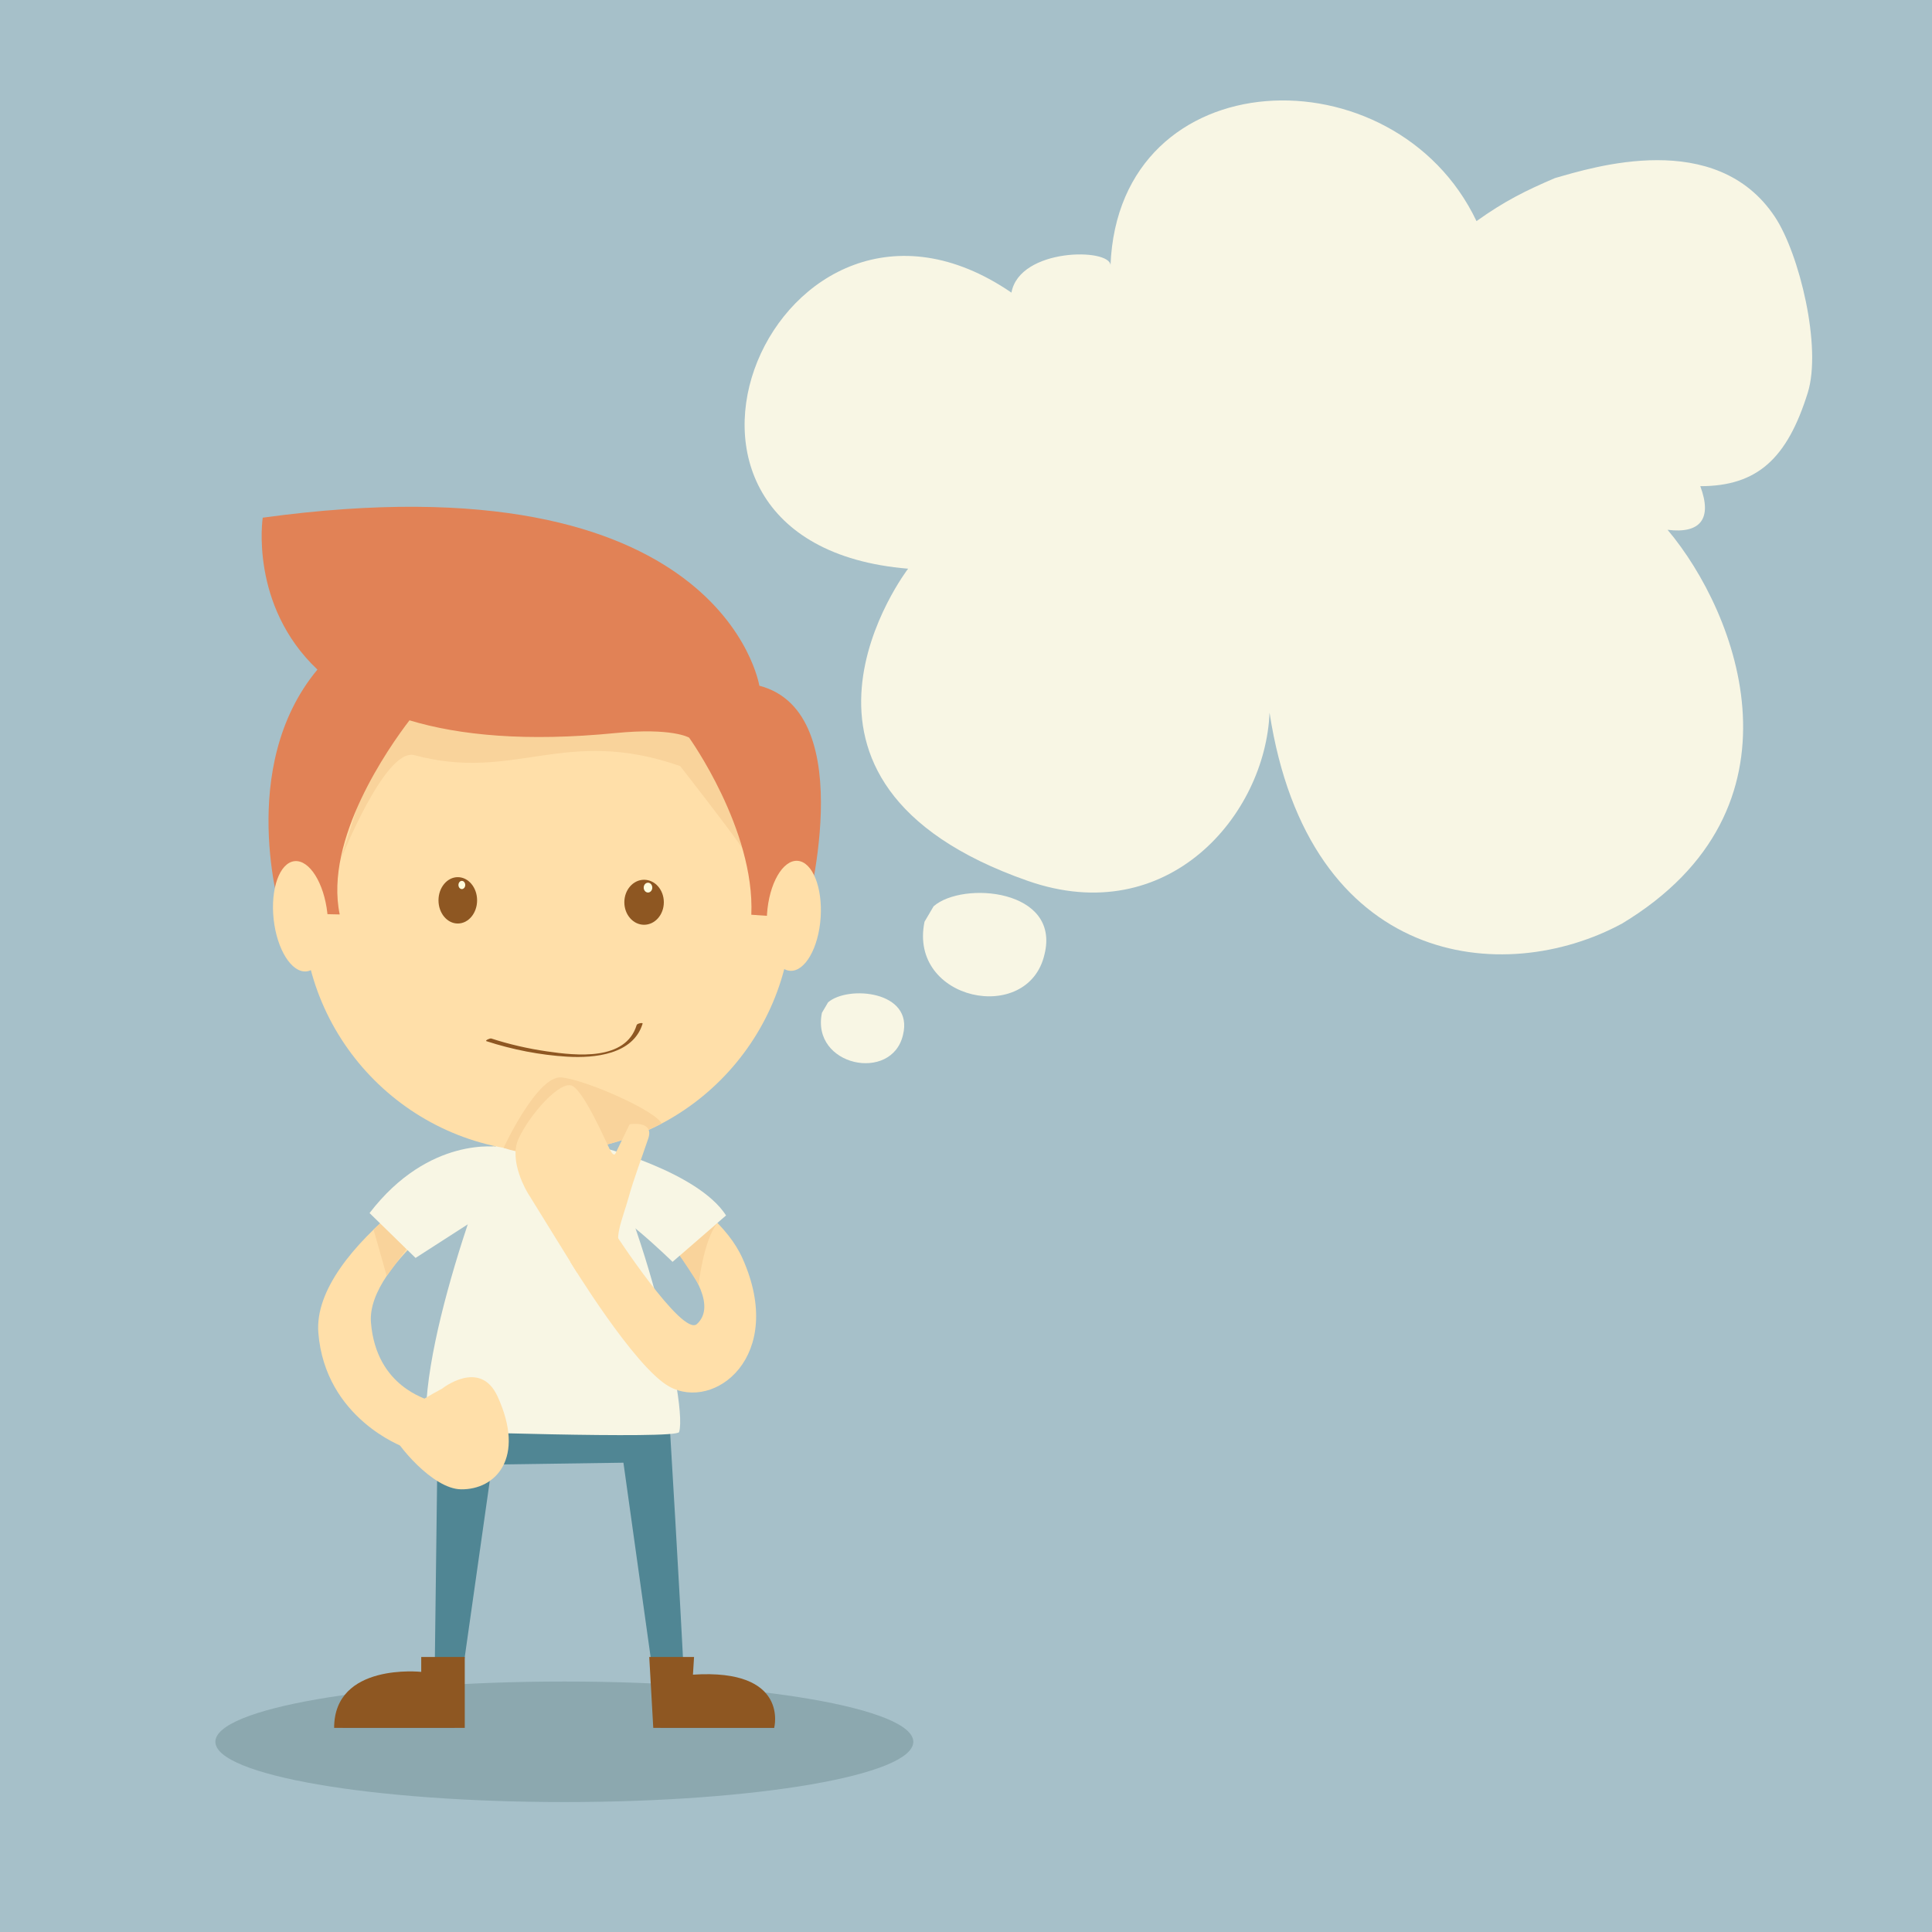<?xml version="1.0" encoding="UTF-8" standalone="no"?>
<!-- Created with Inkscape (http://www.inkscape.org/) -->

<svg
   xmlns:dc="http://purl.org/dc/elements/1.1/"
   xmlns:cc="http://creativecommons.org/ns#"
   xmlns:rdf="http://www.w3.org/1999/02/22-rdf-syntax-ns#"
   xmlns:svg="http://www.w3.org/2000/svg"
   xmlns="http://www.w3.org/2000/svg"
   xmlns:sodipodi="http://sodipodi.sourceforge.net/DTD/sodipodi-0.dtd"
   xmlns:inkscape="http://www.inkscape.org/namespaces/inkscape"
   id="svg2"
   version="1.1"
   inkscape:version="0.48.4 r9939"
   width="885.825"
   height="885.825"
   xml:space="preserve"
   sodipodi:docname="guy.svg"><rect width="100%" height="100%" fill="#333333" stroke="none"/><defs
     id="defs6"><clipPath
       clipPathUnits="userSpaceOnUse"
       id="clipPath18"><path
         d="m 0,708.66 708.66,0 L 708.66,0 0,0 0,708.66 z"
         id="path20" /></clipPath></defs><sodipodi:namedview
     pagecolor="#ffffff"
     bordercolor="#666666"
     borderopacity="1"
     objecttolerance="10"
     gridtolerance="10"
     guidetolerance="10"
     inkscape:pageopacity="0"
     inkscape:pageshadow="2"
     inkscape:window-width="1920"
     inkscape:window-height="1024"
     id="namedview4"
     showgrid="false"
     inkscape:zoom="0.75354477"
     inkscape:cx="629.32381"
     inkscape:cy="459.47061"
     inkscape:window-x="-2"
     inkscape:window-y="-3"
     inkscape:window-maximized="1"
     inkscape:current-layer="g10" /><g
     id="g10"
     inkscape:groupmode="layer"
     inkscape:label="vectorstock_2103624"
     transform="matrix(1.25,0,0,-1.25,0,885.825)"><path
       d="m 0.001,0 708.659,0 0,708.66 -708.659,0 0,-708.66 z"
       style="fill:#a6c0c9;fill-opacity:1;fill-rule:nonzero;stroke:none"
       id="path12" /><g
       id="g22"
       transform="translate(333.092,500.06)"><path
         d="m 0,0 c -112.426,9.266 -47.588,159.763 37.908,101.266 3,16.499 36.333,16.415 36.333,10 3.001,76 104.25,79.225 134.249,16.228 10.499,7.499 18.251,11.272 28.751,15.772 13.932,3.981 59.167,18.334 80.743,-14.272 8.953,-13.531 17.236,-47.74 12,-64.497 -7.5,-23.999 -18.411,-34.231 -39.41,-34.231 4.5,-11.999 -0.001,-17.5 -12,-16 25.834,-30.666 53.334,-102.175 -16.666,-144.415 -43.498,-23.568 -115,-15.906 -129.332,77.355 -1.5,-37.498 -37.181,-79.727 -88.668,-61.714 C -59.969,-78.168 0,0 0,0"
         style="fill:#f8f6e4;fill-opacity:1;fill-rule:nonzero;stroke:none"
         id="path24"
         inkscape:connector-curvature="0" /></g><g
       id="g26"
       transform="translate(339.116,370.566)"><path
         d="M 0,0 C -6,-28.985 38,-38 44,-12 50,12 14,15 3.33,5.667 L 0,0 z"
         style="fill:#f8f6e4;fill-opacity:1;fill-rule:nonzero;stroke:none"
         id="path28"
         inkscape:connector-curvature="0" /></g><g
       id="g30"
       transform="translate(301.486,337.164)"><path
         d="M 0,0 C -4.055,-19.586 25.678,-25.678 29.732,-8.108 33.787,8.109 9.46,10.137 2.25,3.83 L 0,0 z"
         style="fill:#f8f6e4;fill-opacity:1;fill-rule:nonzero;stroke:none"
         id="path32"
         inkscape:connector-curvature="0" /></g><g
       id="g34"
       transform="translate(335,69.768)"><path
         d="m 0,0 c 0,-12.209 -57.308,-22.107 -128,-22.107 -70.692,0 -128,9.898 -128,22.107 0,12.21 57.308,22.107 128,22.107 C -57.308,22.107 0,12.21 0,0"
         style="fill:#8ca8af;fill-opacity:1;fill-rule:nonzero;stroke:none"
         id="path36"
         inkscape:connector-curvature="0" /></g><g
       id="g66"
       transform="translate(160.614,188.135)"><path
         d="m 0,0 84.898,0 c 0,0 4.047,-67.015 5.405,-95.584 0,0 31.878,2.724 33.051,-17.684 l -41.686,0 -13.606,97.272 -48.176,-0.682 -13.72,-96.59 -41.007,0 c -5.42,9.52 20.061,21.002 33.665,19.722 L 0,0 z"
         style="fill:#508694;fill-opacity:1;fill-rule:nonzero;stroke:none"
         id="path68"
         inkscape:connector-curvature="0" /></g><g
       id="g70"
       transform="translate(122.561,74.867)"><path
         d="m 0,0 47.915,0 0,26.017 -15.969,0 0,-5.472 C 31.946,20.545 0,24.009 0,0"
         style="fill:#8e5722;fill-opacity:1;fill-rule:nonzero;stroke:none"
         id="path72"
         inkscape:connector-curvature="0" /></g><g
       id="g74"
       transform="translate(238.148,100.884)"><path
         d="m 0,0 1.468,-26.017 44.352,0 c 0,0 5.773,21.836 -29.793,19.528 L 16.431,0 0,0 z"
         style="fill:#8e5722;fill-opacity:1;fill-rule:nonzero;stroke:none"
         id="path76"
         inkscape:connector-curvature="0" /></g><g
       id="g78"
       transform="translate(184.69,295.481)"><path
         d="m 0,0 c 0,0 -30.881,-74.953 -28.354,-111.681 0,0 91.911,-3.192 92.76,-0.416 C 68.035,-100.306 46.147,-14.51 29.704,0 L 0,0 z"
         style="fill:#f8f6e4;fill-opacity:1;fill-rule:nonzero;stroke:none"
         id="path80"
         inkscape:connector-curvature="0" /></g><g
       id="g82"
       transform="translate(162.124,199.275)"><path
         d="M 0,0 C 0,0 13.955,11.162 20.363,-2.793 30.802,-25.52 19.616,-37.077 6.978,-36.9 -3.454,-36.754 -16.69,-20.48 -18.705,-15.591 -20.719,-10.701 0,0 0,0"
         style="fill:#ffdfa9;fill-opacity:1;fill-rule:nonzero;stroke:none"
         id="path84"
         inkscape:connector-curvature="0" /></g><g
       id="g86"
       transform="translate(178.405,273.701)"><path
         d="m 0,0 c 0,0 -44.191,-27.91 -42.331,-50.239 1.995,-23.916 21.127,-27.785 20.55,-28.364 -3.099,-3.099 -8.619,-17.162 -8.619,-17.162 0,0 -28.687,10.395 -31.231,41.805 -2.561,31.633 58.295,67.481 64.712,68.537 L 0,0 z"
         style="fill:#ffdfa9;fill-opacity:1;fill-rule:nonzero;stroke:none"
         id="path88"
         inkscape:connector-curvature="0" /></g><g
       id="g90"
       transform="translate(139.606,260.086)"><path
         d="M 0,0 9.484,-9.581 2.245,-19.434 -2.586,-2.447 0,0 z"
         style="fill:#f9d39b;fill-opacity:1;fill-rule:nonzero;stroke:none"
         id="path92"
         inkscape:connector-curvature="0" /></g><g
       id="g94"
       transform="translate(135.551,263.706)"><path
         d="m 0,0 16.876,-16.454 30.675,19.734 0,20.941 C 47.551,24.221 21.939,28.579 0,0"
         style="fill:#f8f6e4;fill-opacity:1;fill-rule:nonzero;stroke:none"
         id="path96"
         inkscape:connector-curvature="0" /></g><g
       id="g98"
       transform="translate(290.576,375.961)"><path
         d="m 0,0 c 0,-49.583 -40.197,-89.781 -89.778,-89.781 -49.587,0 -89.782,40.198 -89.782,89.781 0,49.583 40.195,89.779 89.782,89.779 C -40.197,89.779 0,49.583 0,0"
         style="fill:#ffdfa9;fill-opacity:1;fill-rule:nonzero;stroke:none"
         id="path100"
         inkscape:connector-curvature="0" /></g><g
       id="g102"
       transform="translate(124.769,392.812)"><path
         d="m 0,0 c 0,0 16.43,41.739 27.23,38.849 37.09,-9.925 55.005,10.832 97.496,-4 0,0 16.823,-21.5 22.775,-30.067 L 134.23,51.849 18.286,57.849 0,0 z"
         style="fill:#f9d39b;fill-opacity:1;fill-rule:nonzero;stroke:none"
         id="path104"
         inkscape:connector-curvature="0" /></g><g
       id="g106"
       transform="translate(184.713,287.619)"><path
         d="M 0,0 C 0,0 12.325,26.604 21.178,25.834 30.03,25.064 56.028,13.521 57.943,8.901 57.943,8.901 24.786,-8.383 0,0"
         style="fill:#f9d39b;fill-opacity:1;fill-rule:nonzero;stroke:none"
         id="path108"
         inkscape:connector-curvature="0" /></g><g
       id="g110"
       transform="translate(209.162,245.844)"><path
         d="m 0,0 15.857,11.224 c 0,0 25.284,-38.964 30.619,-34.064 13.199,12.124 -25.553,46.572 -36.791,53.115 l 2.631,9.775 c 0,0 40.222,-14.971 50.887,-38.834 C 79.266,-34.73 52.81,-54.979 36.26,-45.741 23.462,-38.6 0,0 0,0"
         style="fill:#ffdfa9;fill-opacity:1;fill-rule:nonzero;stroke:none"
         id="path112"
         inkscape:connector-curvature="0" /></g><g
       id="g114"
       transform="translate(263.144,260.086)"><path
         d="m 0,0 -13.811,-11.982 c 0,0 6.265,-9.271 6.906,-10.746 0,0 1.761,16.302 6.905,22.728"
         style="fill:#f9d39b;fill-opacity:1;fill-rule:nonzero;stroke:none"
         id="path116"
         inkscape:connector-curvature="0" /></g><g
       id="g118"
       transform="translate(215.513,268.574)"><path
         d="m 0,0 4.133,19.59 c 0,0 36.281,-9.158 46.673,-25.323 L 31.176,-22.766 C 31.176,-22.766 8.083,0 0,0"
         style="fill:#f8f6e4;fill-opacity:1;fill-rule:nonzero;stroke:none"
         id="path120"
         inkscape:connector-curvature="0" /></g><g
       id="g122"
       transform="translate(193.565,271.1)"><path
         d="m 0,0 c 0,0 -7.149,11.568 -3.377,19.837 4.067,8.913 15.53,21.857 19.864,19.366 4.335,-2.489 11.771,-19.464 13.524,-23.047 1.751,-3.585 2.298,-1.434 2.298,-1.434 l 5.072,10.454 c 0,0 9.115,1.552 6.836,-5.232 C 41.938,13.163 38.784,4.86 36.956,-1.846 35.129,-8.55 30.601,-18.913 35.116,-19.502 L 18.062,-29.205 0,0 z"
         style="fill:#ffdfa9;fill-opacity:1;fill-rule:nonzero;stroke:none"
         id="path124"
         inkscape:connector-curvature="0" /></g><g
       id="g126"
       transform="translate(278.526,457.14)"><path
         d="m 0,0 c 0,0 -13.466,84.763 -182.156,61.636 0,0 -4.921,-32.074 20.06,-55.72 -29.869,-35.894 -13.423,-89.358 -13.423,-89.358 l 21.6,-0.457 c -5.744,27.565 18.041,61.35 25.587,71.203 18.382,-5.536 42.905,-7.887 75.646,-4.664 20.758,2.045 26.926,-1.685 26.926,-1.685 0,0 24.176,-33.67 22.818,-64.96 l 19.639,-1.374 c 0,0 21.165,75.506 -16.697,85.379"
         style="fill:#e18256;fill-opacity:1;fill-rule:nonzero;stroke:none"
         id="path128"
         inkscape:connector-curvature="0" /></g><g
       id="g130"
       transform="translate(120.085,373.644)"><path
         d="m 0,0 c 1.22,-11.166 -2.206,-20.695 -7.649,-21.292 -5.444,-0.593 -10.845,7.974 -12.064,19.14 -1.219,11.165 2.206,20.698 7.65,21.29 C -6.618,19.733 -1.219,11.161 0,0"
         style="fill:#ffdfa9;fill-opacity:1;fill-rule:nonzero;stroke:none"
         id="path132"
         inkscape:connector-curvature="0" /></g><g
       id="g134"
       transform="translate(301.012,372.077)"><path
         d="m 0,0 c -0.753,-11.141 -5.766,-19.873 -11.197,-19.508 -5.434,0.368 -9.225,9.7 -8.472,20.84 0.753,11.137 5.769,19.872 11.199,19.5 C -3.041,20.466 0.75,11.136 0,0"
         style="fill:#ffdfa9;fill-opacity:1;fill-rule:nonzero;stroke:none"
         id="path136"
         inkscape:connector-curvature="0" /></g><g
       id="g138"
       transform="translate(160.84,378.414)"><path
         d="m 0,0 c 0,-4.695 3.17,-8.503 7.078,-8.503 3.91,0 7.082,3.808 7.082,8.503 0,4.696 -3.172,8.503 -7.082,8.503 C 3.17,8.503 0,4.696 0,0"
         style="fill:#8e5722;fill-opacity:1;fill-rule:nonzero;stroke:none"
         id="path140"
         inkscape:connector-curvature="0" /></g><g
       id="g142"
       transform="translate(168.161,384.049)"><path
         d="m 0,0 c 0,-0.83 0.558,-1.501 1.244,-1.501 0.688,0 1.245,0.671 1.245,1.501 0,0.831 -0.557,1.503 -1.245,1.503 C 0.558,1.503 0,0.831 0,0"
         style="fill:#fffcdd;fill-opacity:1;fill-rule:nonzero;stroke:none"
         id="path144"
         inkscape:connector-curvature="0" /></g><g
       id="g146"
       transform="translate(229.008,377.707)"><path
         d="m 0,0 c 0,-4.559 3.243,-8.255 7.243,-8.255 4.001,0 7.244,3.696 7.244,8.255 0,4.561 -3.243,8.255 -7.244,8.255 C 3.243,8.255 0,4.561 0,0"
         style="fill:#8e5722;fill-opacity:1;fill-rule:nonzero;stroke:none"
         id="path148"
         inkscape:connector-curvature="0" /></g><g
       id="g150"
       transform="translate(236.116,383.082)"><path
         d="m 0,0 c 0,-0.994 0.703,-1.8 1.571,-1.8 0.868,0 1.572,0.806 1.572,1.8 0,0.995 -0.704,1.8 -1.572,1.8 C 0.703,1.8 0,0.995 0,0"
         style="fill:#fffcdd;fill-opacity:1;fill-rule:nonzero;stroke:none"
         id="path152"
         inkscape:connector-curvature="0" /></g><g
       id="g154"
       transform="translate(178.442,326.75)"><path
         d="M 0,0 C 9.537,-3.102 19.626,-5.084 29.63,-5.681 39.647,-6.278 53.811,-4.9 57.271,6.445 57.408,6.896 55.274,6.531 55.093,5.937 51.044,-7.341 32.904,-5.298 22.158,-3.736 15.286,-2.738 8.385,-1.165 1.776,0.983 1.26,1.151 -0.705,0.229 0,0"
         style="fill:#8e5722;fill-opacity:1;fill-rule:nonzero;stroke:none"
         id="path156"
         inkscape:connector-curvature="0" /></g></g></svg>